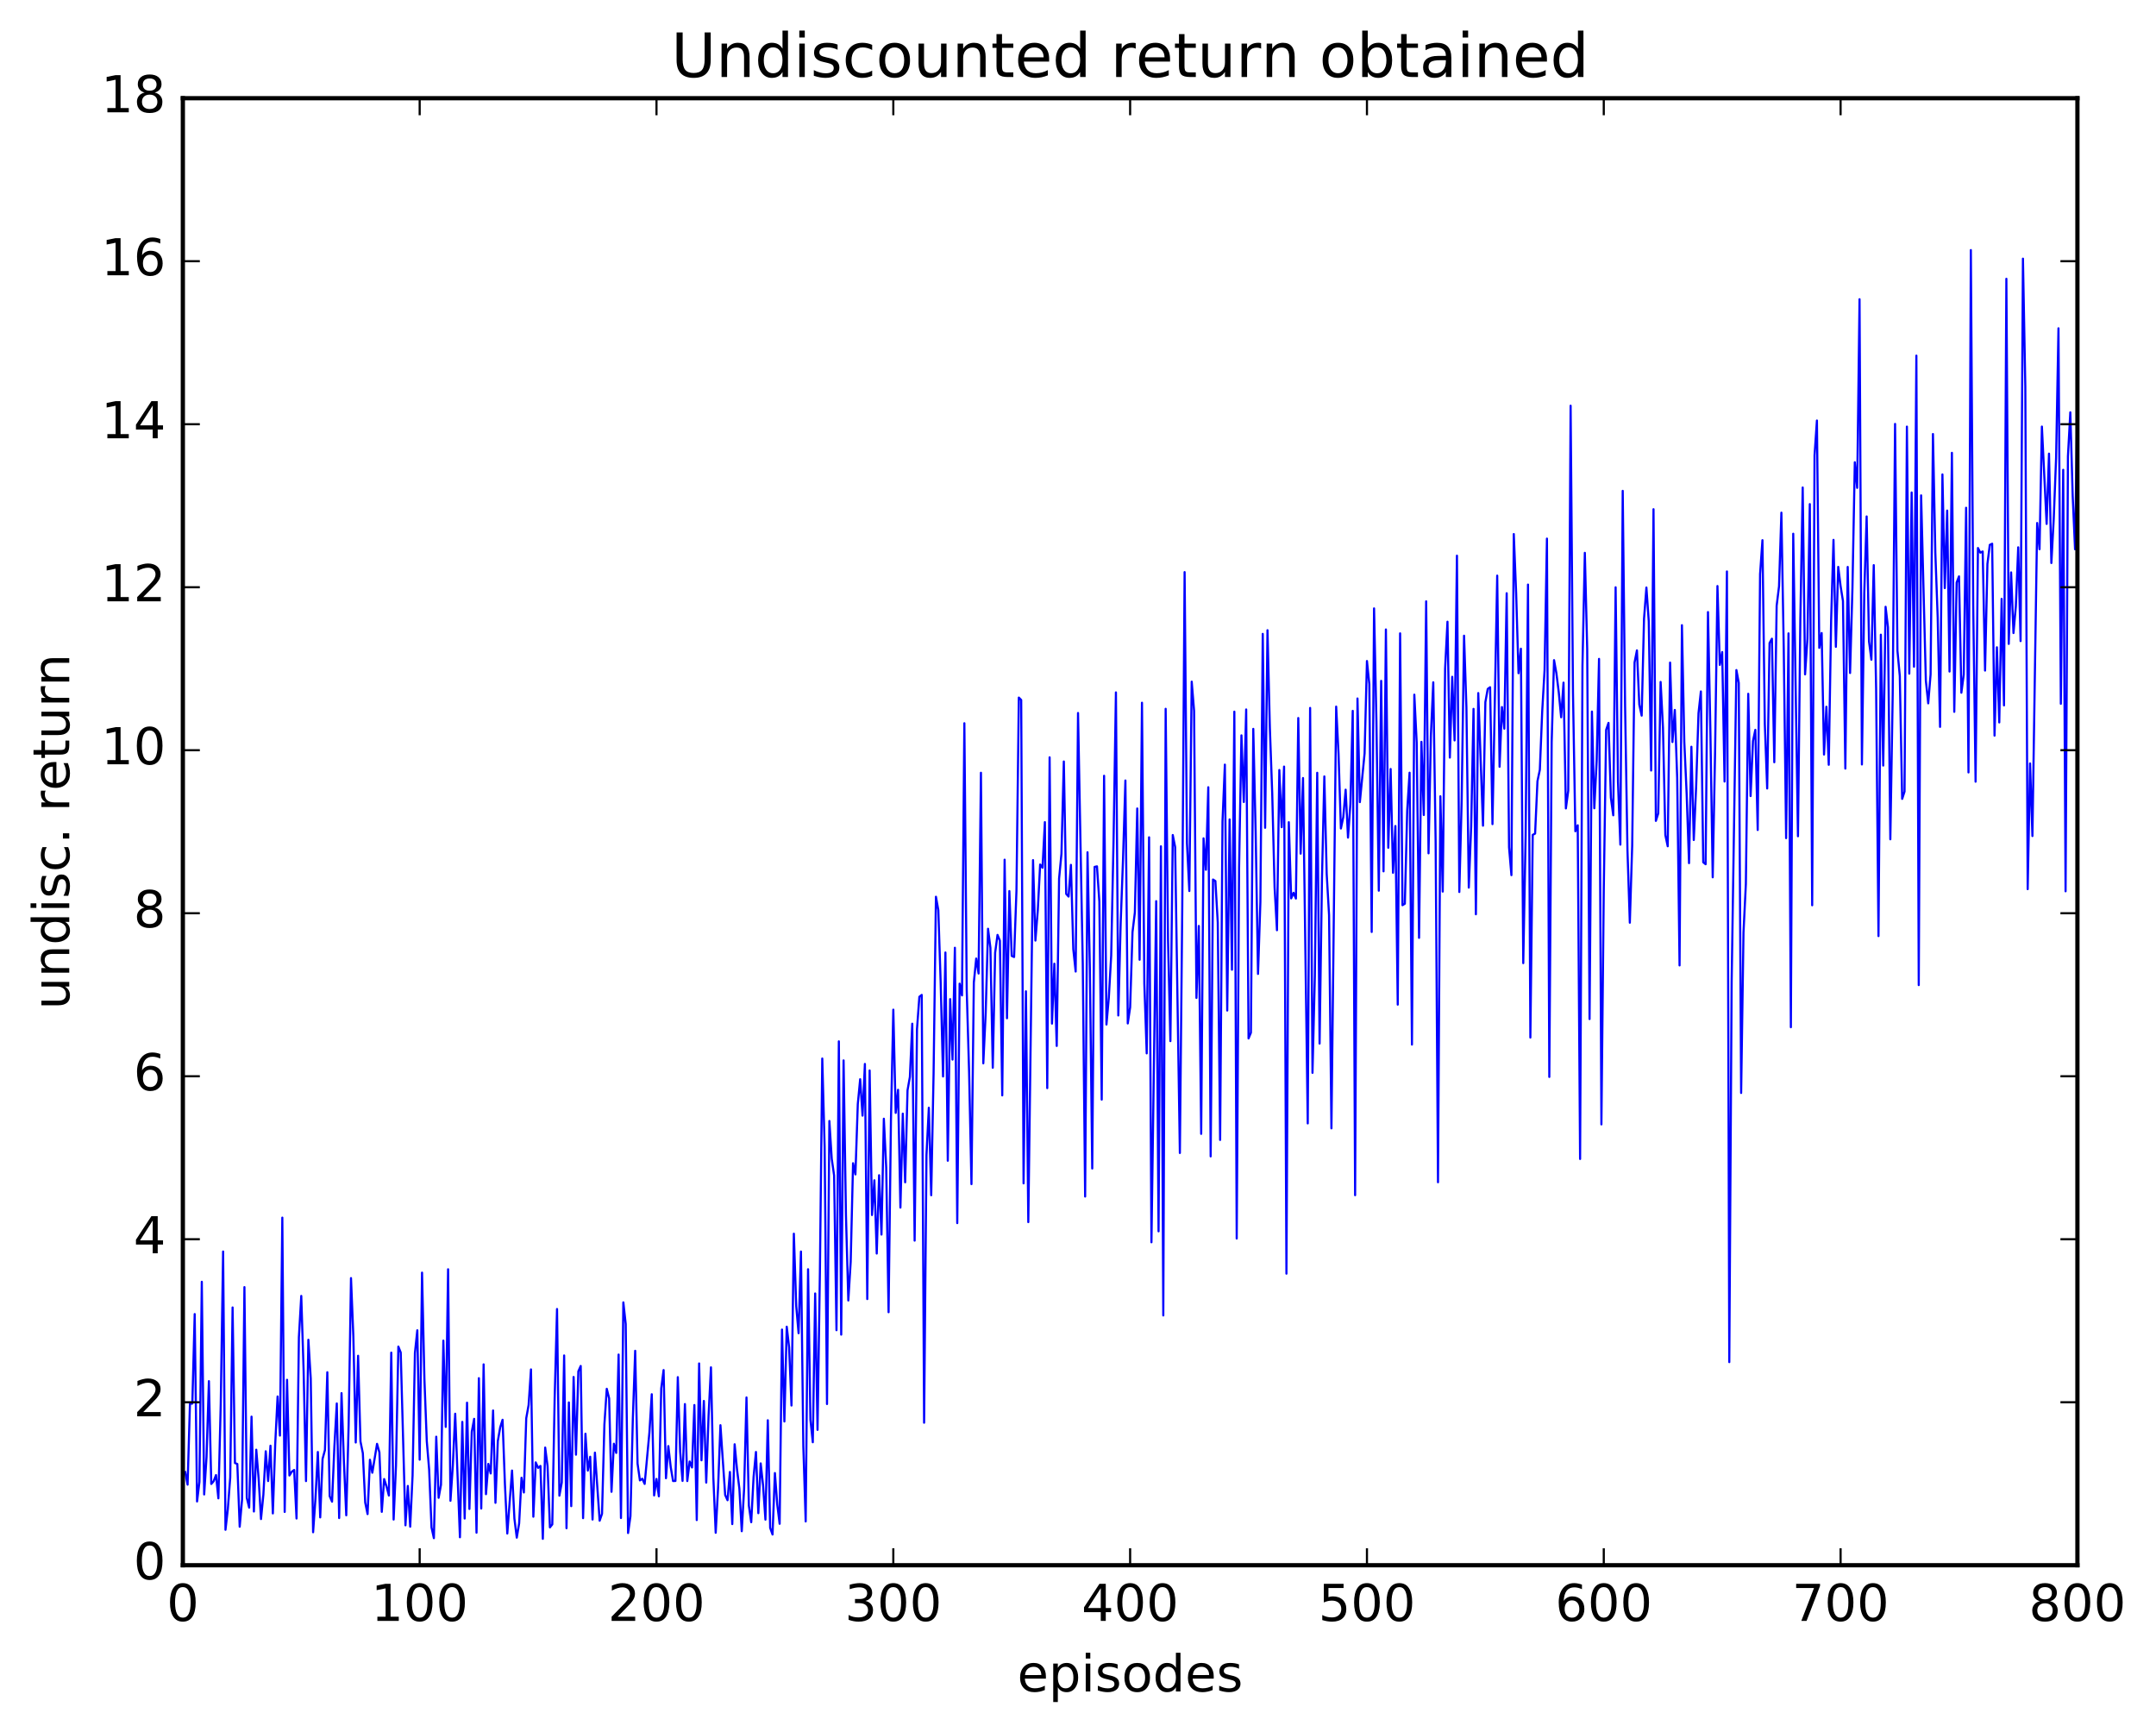 <?xml version="1.0" encoding="utf-8" standalone="no"?>
<!DOCTYPE svg PUBLIC "-//W3C//DTD SVG 1.1//EN"
  "http://www.w3.org/Graphics/SVG/1.1/DTD/svg11.dtd">
<!-- Created with matplotlib (http://matplotlib.org/) -->
<svg height="408pt" version="1.1" viewBox="0 0 508 408" width="508pt" xmlns="http://www.w3.org/2000/svg" xmlns:xlink="http://www.w3.org/1999/xlink">
 <defs>
  <style type="text/css">
*{stroke-linecap:butt;stroke-linejoin:round;stroke-miterlimit:100000;}
  </style>
 </defs>
 <g id="figure_1">
  <g id="patch_1">
   <path d="M 0 408.169 
L 508.136 408.169 
L 508.136 0 
L 0 0 
z
" style="fill:#ffffff;"/>
  </g>
  <g id="axes_1">
   <g id="patch_2">
    <path d="M 43.084 368.742 
L 489.484 368.742 
L 489.484 23.142 
L 43.084 23.142 
z
" style="fill:#ffffff;"/>
   </g>
   <g id="line2d_1">
    <path clip-path="url(#pb7dba9cae9)" d="M 43.642 346.793 
L 44.2 349.756 
L 44.758 330.732 
L 45.316 330.655 
L 45.874 309.568 
L 46.432 353.713 
L 46.99 349.097 
L 47.548 301.966 
L 48.106 352.063 
L 48.664 343.253 
L 49.222 325.372 
L 49.78 349.591 
L 50.338 348.953 
L 50.896 347.498 
L 51.454 352.978 
L 52.012 330.785 
L 52.57 294.833 
L 53.128 360.387 
L 53.686 355.476 
L 54.244 348.07 
L 54.802 308.01 
L 55.36 344.662 
L 55.918 344.885 
L 56.476 359.664 
L 57.034 353.248 
L 57.592 303.218 
L 58.15 352.865 
L 58.708 355.164 
L 59.266 333.734 
L 59.824 356.08 
L 60.382 341.525 
L 60.94 348.316 
L 61.498 357.859 
L 62.056 352.121 
L 62.614 341.891 
L 63.172 348.904 
L 63.73 340.58 
L 64.288 356.53 
L 64.846 340.228 
L 65.404 328.984 
L 65.962 338.195 
L 66.52 286.852 
L 67.078 356.179 
L 67.636 325.054 
L 68.194 347.597 
L 68.752 346.71 
L 69.31 346.289 
L 69.868 357.729 
L 70.426 314.999 
L 70.984 305.294 
L 71.542 323.029 
L 72.1 348.916 
L 72.658 315.623 
L 73.216 324.713 
L 73.774 360.966 
L 74.332 353.025 
L 74.89 342.059 
L 75.448 357.469 
L 76.006 343.686 
L 76.564 341.604 
L 77.122 323.275 
L 77.68 352.464 
L 78.238 353.764 
L 78.796 340.642 
L 79.354 330.625 
L 79.912 357.624 
L 80.47 328.195 
L 81.028 344.253 
L 81.586 356.977 
L 82.144 335.77 
L 82.702 301.095 
L 83.26 314.858 
L 83.818 339.824 
L 84.376 319.392 
L 84.934 339.575 
L 85.492 342.334 
L 86.05 353.956 
L 86.608 356.691 
L 87.166 343.892 
L 87.724 346.943 
L 88.84 340.142 
L 89.398 342.156 
L 89.956 356.16 
L 90.514 348.435 
L 91.072 350.165 
L 91.63 352.316 
L 92.188 318.652 
L 92.746 357.975 
L 93.304 345.282 
L 93.862 317.232 
L 94.42 318.628 
L 95.536 359.332 
L 96.094 350.063 
L 96.652 359.655 
L 97.21 347.618 
L 97.768 318.715 
L 98.326 313.386 
L 98.884 343.871 
L 99.442 299.808 
L 100 324.891 
L 100.558 339.5 
L 101.116 346.222 
L 101.674 359.831 
L 102.232 362.36 
L 102.79 338.459 
L 103.348 352.856 
L 103.906 349.781 
L 104.464 315.824 
L 105.022 336.149 
L 105.58 299.014 
L 106.138 353.553 
L 106.696 345.263 
L 107.254 333.046 
L 108.37 362.147 
L 108.928 334.97 
L 109.486 357.735 
L 110.044 330.44 
L 110.602 355.48 
L 111.16 337.302 
L 111.718 334.253 
L 112.276 361.069 
L 112.834 324.671 
L 113.392 355.376 
L 113.95 321.418 
L 114.508 351.999 
L 115.066 344.866 
L 115.624 347.116 
L 116.182 332.283 
L 116.74 354.032 
L 117.298 339.489 
L 117.856 336.263 
L 118.414 334.471 
L 118.972 349.686 
L 119.53 361.268 
L 120.646 346.431 
L 121.204 357.746 
L 121.762 362.24 
L 122.32 358.872 
L 122.878 348.131 
L 123.436 351.598 
L 123.994 334.105 
L 124.552 330.997 
L 125.11 322.607 
L 125.668 357.308 
L 126.226 344.511 
L 126.784 345.8 
L 127.342 345.348 
L 127.9 362.514 
L 128.458 341.019 
L 129.016 345.383 
L 129.574 359.819 
L 130.132 359.119 
L 130.69 329.356 
L 131.248 308.377 
L 131.806 352.348 
L 132.364 349.256 
L 132.922 319.319 
L 133.48 360.019 
L 134.038 330.383 
L 134.596 354.819 
L 135.154 324.385 
L 135.712 342.697 
L 136.27 323.058 
L 136.828 321.795 
L 137.386 357.646 
L 137.944 337.758 
L 138.502 346.444 
L 139.06 343.185 
L 139.618 357.971 
L 140.176 342.212 
L 141.292 358.249 
L 141.85 356.611 
L 142.408 335.592 
L 142.966 327.172 
L 143.524 329.429 
L 144.082 351.439 
L 144.64 340.116 
L 145.198 342.277 
L 145.756 319.107 
L 146.314 357.613 
L 146.872 306.816 
L 147.43 311.911 
L 147.988 361.148 
L 148.546 357.201 
L 149.104 334.394 
L 149.662 318.225 
L 150.22 344.782 
L 150.778 348.756 
L 151.336 348.36 
L 151.894 349.583 
L 153.01 337.503 
L 153.568 328.457 
L 154.126 352.29 
L 154.684 348.41 
L 155.242 352.499 
L 155.8 327.084 
L 156.358 322.756 
L 156.916 348.235 
L 157.474 340.667 
L 158.032 345.595 
L 158.59 348.901 
L 159.148 348.881 
L 159.706 324.429 
L 160.264 341.978 
L 160.822 348.873 
L 161.38 330.77 
L 161.938 348.908 
L 162.496 344.302 
L 163.054 345.707 
L 163.612 330.997 
L 164.17 358.097 
L 164.728 321.201 
L 165.286 344.019 
L 165.844 330.039 
L 166.402 349.271 
L 166.96 333.415 
L 167.518 322.12 
L 168.076 348.034 
L 168.634 361.089 
L 169.192 350.551 
L 169.75 335.746 
L 170.866 352.192 
L 171.424 353.424 
L 171.982 346.765 
L 172.54 359.047 
L 173.098 340.243 
L 173.656 346.145 
L 174.214 350.707 
L 174.772 360.722 
L 175.33 350.73 
L 175.888 329.214 
L 176.446 354.679 
L 177.004 358.601 
L 177.562 347.913 
L 178.12 342.055 
L 178.678 356.473 
L 179.236 344.749 
L 179.794 349.932 
L 180.352 357.994 
L 180.91 334.583 
L 181.468 359.934 
L 182.026 361.5 
L 182.584 347.02 
L 183.142 354.448 
L 183.7 358.976 
L 184.258 313.219 
L 184.816 334.876 
L 185.374 312.548 
L 185.932 317.423 
L 186.49 331.113 
L 187.048 290.636 
L 187.606 307.705 
L 188.164 314.077 
L 188.722 294.838 
L 189.28 340.719 
L 189.838 358.422 
L 190.396 299.01 
L 190.954 334.464 
L 191.512 339.765 
L 192.07 304.715 
L 192.628 336.848 
L 193.186 299.721 
L 193.744 249.368 
L 194.302 270.174 
L 194.86 330.762 
L 195.418 264.086 
L 195.976 273.006 
L 196.534 276.915 
L 197.092 313.368 
L 197.65 245.324 
L 198.208 314.412 
L 198.766 249.814 
L 199.324 286.301 
L 199.882 306.367 
L 200.44 297.286 
L 200.998 274.031 
L 201.556 276.667 
L 202.114 260.111 
L 202.672 254.244 
L 203.23 262.822 
L 203.788 250.645 
L 204.346 306.031 
L 204.904 252.178 
L 205.462 286.236 
L 206.02 278.052 
L 206.578 295.309 
L 207.136 276.86 
L 207.694 290.838 
L 208.252 263.549 
L 208.81 275.069 
L 209.368 309.131 
L 209.926 263.858 
L 210.484 237.859 
L 211.042 262.168 
L 211.6 256.735 
L 212.158 284.482 
L 212.716 262.352 
L 213.274 278.529 
L 213.832 256.847 
L 214.39 253.694 
L 214.948 241.165 
L 215.506 292.268 
L 216.064 242.423 
L 216.622 234.823 
L 217.18 234.381 
L 217.738 335.164 
L 218.296 272.143 
L 218.854 260.967 
L 219.412 281.571 
L 219.97 253.001 
L 220.528 211.256 
L 221.086 214.392 
L 221.644 231.537 
L 222.202 253.595 
L 222.76 224.39 
L 223.318 273.444 
L 223.876 235.373 
L 224.434 249.622 
L 224.992 223.275 
L 225.55 288.141 
L 226.108 231.728 
L 226.666 234.498 
L 227.224 170.382 
L 227.782 233.278 
L 228.34 252.497 
L 228.898 278.959 
L 229.456 231.469 
L 230.014 225.815 
L 230.572 229.339 
L 231.13 182.048 
L 231.688 250.496 
L 232.246 238.767 
L 232.804 218.799 
L 233.362 223.294 
L 233.92 251.533 
L 234.478 224.432 
L 235.036 220.246 
L 235.594 221.596 
L 236.152 258.053 
L 236.71 202.525 
L 237.268 239.88 
L 237.826 209.919 
L 238.384 225.196 
L 238.942 225.452 
L 239.5 209.837 
L 240.058 164.337 
L 240.616 164.899 
L 241.174 278.775 
L 241.732 233.531 
L 242.29 287.905 
L 243.406 202.627 
L 243.964 221.581 
L 244.522 214.513 
L 245.08 203.664 
L 245.638 204.415 
L 246.196 193.677 
L 246.754 256.337 
L 247.312 178.415 
L 247.87 241.141 
L 248.428 227.033 
L 248.986 246.403 
L 249.544 206.969 
L 250.102 201.12 
L 250.66 179.394 
L 251.218 210.587 
L 251.776 211.212 
L 252.334 203.746 
L 252.892 223.629 
L 253.45 228.877 
L 254.008 167.969 
L 255.124 227.102 
L 255.682 281.881 
L 256.24 200.777 
L 256.798 228.32 
L 257.356 275.273 
L 257.914 204.224 
L 258.472 204.095 
L 259.03 212.412 
L 259.588 259.044 
L 260.146 182.756 
L 260.704 241.356 
L 261.262 235 
L 261.82 225.123 
L 262.378 197.822 
L 262.936 163.115 
L 263.494 239.223 
L 264.052 217.562 
L 264.61 202.367 
L 265.168 183.869 
L 265.726 241.1 
L 266.284 237.316 
L 266.842 219.596 
L 267.4 214.938 
L 267.958 190.463 
L 268.516 226.096 
L 269.074 165.55 
L 269.632 231.742 
L 270.19 248.156 
L 270.748 197.253 
L 271.306 292.657 
L 272.422 212.294 
L 272.98 290.076 
L 273.538 199.377 
L 274.096 309.895 
L 274.654 166.983 
L 275.212 221.483 
L 275.77 245.268 
L 276.328 196.713 
L 276.886 199.543 
L 278.002 271.618 
L 278.56 214.336 
L 279.118 134.777 
L 279.676 198.666 
L 280.234 209.906 
L 280.792 160.585 
L 281.35 167.457 
L 281.908 235.089 
L 282.466 218.141 
L 283.024 267.114 
L 283.582 197.497 
L 284.14 204.906 
L 284.698 185.46 
L 285.256 272.419 
L 285.814 207.199 
L 286.372 207.557 
L 286.93 217.335 
L 287.488 268.543 
L 288.046 193.508 
L 288.604 180.13 
L 289.162 238.061 
L 289.72 193.036 
L 290.278 228.446 
L 290.836 167.652 
L 291.394 291.769 
L 291.952 204.405 
L 292.51 173.238 
L 293.068 188.932 
L 293.626 167.137 
L 294.184 244.634 
L 294.742 243.274 
L 295.3 171.708 
L 295.858 195.964 
L 296.416 229.434 
L 296.974 212.48 
L 297.532 149.332 
L 298.09 195.009 
L 298.648 148.465 
L 299.206 171.478 
L 299.764 186.955 
L 300.322 209.023 
L 300.88 219.141 
L 301.438 181.396 
L 301.996 194.869 
L 302.554 180.591 
L 303.112 300.049 
L 303.67 193.695 
L 304.228 211.639 
L 304.786 210.322 
L 305.344 211.679 
L 305.902 169.152 
L 306.46 201.101 
L 307.018 183.29 
L 308.134 264.652 
L 308.692 166.778 
L 309.25 252.738 
L 309.808 229.924 
L 310.366 182.057 
L 310.924 245.845 
L 311.482 207.093 
L 312.04 182.912 
L 312.598 205.89 
L 313.156 215.575 
L 313.714 265.817 
L 314.83 166.462 
L 315.388 177.614 
L 315.946 195.177 
L 316.504 192.527 
L 317.062 186.035 
L 317.62 197.323 
L 318.178 189.455 
L 318.736 167.464 
L 319.294 281.565 
L 319.852 164.548 
L 320.41 188.965 
L 321.526 177.481 
L 322.084 155.724 
L 322.642 161.168 
L 323.2 219.551 
L 323.758 143.326 
L 324.316 169.932 
L 324.874 209.827 
L 325.432 160.401 
L 325.99 205.272 
L 326.548 148.29 
L 327.106 199.71 
L 327.664 181.159 
L 328.222 205.606 
L 328.78 194.596 
L 329.338 236.669 
L 329.896 149.206 
L 330.454 213.249 
L 331.012 212.895 
L 331.57 190.894 
L 332.128 182.033 
L 332.686 246.08 
L 333.244 163.651 
L 333.802 174.913 
L 334.36 220.938 
L 334.918 174.767 
L 335.476 191.999 
L 336.034 141.665 
L 336.592 201.026 
L 337.15 173.203 
L 337.708 160.739 
L 338.266 198.303 
L 338.824 278.513 
L 339.382 187.59 
L 339.94 210.04 
L 340.498 157.504 
L 341.056 146.467 
L 341.614 178.472 
L 342.172 159.443 
L 342.73 174.43 
L 343.288 130.902 
L 343.846 210.134 
L 344.404 188.496 
L 344.962 149.76 
L 345.52 166.686 
L 346.078 209.103 
L 346.636 194.808 
L 347.194 166.998 
L 347.752 215.384 
L 348.31 163.274 
L 349.426 194.516 
L 349.984 165.406 
L 350.542 162.299 
L 351.1 161.899 
L 351.658 194.146 
L 352.774 135.607 
L 353.332 180.631 
L 353.89 166.567 
L 354.448 171.664 
L 355.006 139.754 
L 355.564 199.593 
L 356.122 206.169 
L 356.68 125.816 
L 357.238 139.814 
L 357.796 158.599 
L 358.354 152.822 
L 358.912 226.896 
L 359.47 196.881 
L 360.028 137.716 
L 360.586 244.425 
L 361.144 196.678 
L 361.702 196.378 
L 362.26 184.022 
L 362.818 181.354 
L 363.376 167.596 
L 363.934 157.85 
L 364.492 126.884 
L 365.05 253.704 
L 365.608 174.781 
L 366.166 155.516 
L 366.724 158.619 
L 367.282 163.127 
L 367.84 168.978 
L 368.398 160.814 
L 368.956 190.447 
L 369.514 186.27 
L 370.072 95.576 
L 370.63 163.151 
L 371.188 195.829 
L 371.746 194.418 
L 372.304 273.031 
L 372.862 156.863 
L 373.42 130.24 
L 373.978 152.867 
L 374.536 240.066 
L 375.094 167.63 
L 375.652 190.41 
L 376.21 179.202 
L 376.768 155.222 
L 377.326 264.883 
L 377.884 209.527 
L 378.442 171.95 
L 379 170.295 
L 379.558 187.912 
L 380.116 192.067 
L 380.674 138.357 
L 381.232 184.154 
L 381.79 198.979 
L 382.348 115.638 
L 382.906 166.282 
L 383.464 200.274 
L 384.022 217.371 
L 384.58 199.189 
L 385.138 156.06 
L 385.696 153.214 
L 386.254 165.989 
L 386.812 168.588 
L 387.37 145.752 
L 387.928 138.41 
L 388.486 146.395 
L 389.044 181.519 
L 389.602 119.96 
L 390.16 193.382 
L 390.718 191.623 
L 391.276 160.651 
L 391.834 171.44 
L 392.392 196.724 
L 392.95 199.362 
L 393.508 156.09 
L 394.066 174.806 
L 394.624 167.253 
L 395.182 183.269 
L 395.74 227.432 
L 396.298 147.281 
L 396.856 174.731 
L 397.414 187.051 
L 397.972 203.339 
L 398.53 175.923 
L 399.088 197.886 
L 399.646 185.345 
L 400.204 168.022 
L 400.762 162.89 
L 401.32 203.128 
L 401.878 203.596 
L 402.436 144.191 
L 402.994 171.737 
L 403.552 206.676 
L 404.11 177.154 
L 404.668 138.059 
L 405.226 156.638 
L 405.784 153.609 
L 406.342 184.116 
L 406.9 134.622 
L 407.458 320.885 
L 408.016 231.169 
L 409.132 157.853 
L 409.69 160.874 
L 410.248 257.48 
L 410.806 219.663 
L 411.364 208.234 
L 411.922 163.445 
L 412.48 187.535 
L 413.038 174.577 
L 413.596 171.934 
L 414.154 195.529 
L 414.712 135.235 
L 415.27 127.256 
L 415.828 170.547 
L 416.386 185.75 
L 416.944 151.481 
L 417.502 150.465 
L 418.06 179.571 
L 418.618 142.693 
L 419.176 138.136 
L 419.734 120.773 
L 420.292 152.912 
L 420.85 197.448 
L 421.408 149.213 
L 421.966 241.99 
L 422.524 125.739 
L 423.64 197.003 
L 424.198 145.962 
L 424.756 114.845 
L 425.314 158.865 
L 425.872 150.48 
L 426.43 118.76 
L 426.988 213.265 
L 427.546 107.276 
L 428.104 99.068 
L 428.662 152.622 
L 429.22 149.127 
L 429.778 177.755 
L 430.336 166.499 
L 430.894 180.17 
L 431.452 146.215 
L 432.01 127.183 
L 432.568 152.38 
L 433.126 133.544 
L 433.684 138.084 
L 434.242 141.596 
L 434.8 181.061 
L 435.358 133.557 
L 435.916 158.544 
L 436.474 138.601 
L 437.032 108.902 
L 437.59 114.932 
L 438.148 70.494 
L 438.706 180.091 
L 439.264 139.662 
L 439.822 121.664 
L 440.38 151.105 
L 440.938 155.41 
L 441.496 133.134 
L 442.054 162.187 
L 442.612 220.522 
L 443.17 149.519 
L 443.728 180.35 
L 444.286 142.948 
L 444.844 147.785 
L 445.402 197.719 
L 445.96 163.646 
L 446.518 99.866 
L 447.076 153.268 
L 447.634 159.259 
L 448.192 188.198 
L 448.75 186.467 
L 449.308 100.503 
L 449.866 158.691 
L 450.424 116.018 
L 450.982 157.066 
L 451.54 83.781 
L 452.098 232.068 
L 452.656 116.701 
L 453.772 160.342 
L 454.33 165.692 
L 454.888 158.861 
L 455.446 102.249 
L 456.004 130.181 
L 456.562 145.437 
L 457.12 171.234 
L 457.678 111.765 
L 458.236 138.542 
L 458.794 120.282 
L 459.352 158.202 
L 459.91 106.678 
L 460.468 167.692 
L 461.026 137.235 
L 461.584 135.784 
L 462.142 163.19 
L 462.7 158.932 
L 463.258 119.618 
L 463.816 181.966 
L 464.374 58.913 
L 464.932 142.562 
L 465.49 184.151 
L 466.048 129.099 
L 466.606 130.194 
L 467.164 129.917 
L 467.722 157.972 
L 468.28 132.85 
L 468.838 128.361 
L 469.396 128.091 
L 469.954 173.292 
L 470.512 152.489 
L 471.07 170.19 
L 471.628 141.079 
L 472.186 166.174 
L 472.744 65.672 
L 473.302 151.69 
L 473.86 134.845 
L 474.418 149.131 
L 474.976 142.861 
L 475.534 128.935 
L 476.092 151.027 
L 476.65 60.934 
L 477.208 91.114 
L 477.766 209.463 
L 478.324 179.855 
L 478.882 196.952 
L 479.998 123.208 
L 480.556 129.387 
L 481.114 100.492 
L 482.23 123.426 
L 482.788 106.867 
L 483.346 132.636 
L 483.904 122.223 
L 484.462 107.861 
L 485.02 77.339 
L 485.578 165.799 
L 486.136 110.683 
L 486.694 209.971 
L 487.252 107.491 
L 487.81 97.137 
L 488.368 116.763 
L 488.926 129.398 
L 489.484 94.162 
L 489.484 94.162 
" style="fill:none;stroke:#0000ff;stroke-linecap:square;stroke-width:0.5;"/>
   </g>
   <g id="patch_3">
    <path d="M 43.084 23.142 
L 489.484 23.142 
" style="fill:none;stroke:#000000;stroke-linecap:square;stroke-linejoin:miter;"/>
   </g>
   <g id="patch_4">
    <path d="M 43.084 368.742 
L 489.484 368.742 
" style="fill:none;stroke:#000000;stroke-linecap:square;stroke-linejoin:miter;"/>
   </g>
   <g id="patch_5">
    <path d="M 43.084 368.742 
L 43.084 23.142 
" style="fill:none;stroke:#000000;stroke-linecap:square;stroke-linejoin:miter;"/>
   </g>
   <g id="patch_6">
    <path d="M 489.484 368.742 
L 489.484 23.142 
" style="fill:none;stroke:#000000;stroke-linecap:square;stroke-linejoin:miter;"/>
   </g>
   <g id="matplotlib.axis_1">
    <g id="xtick_1">
     <g id="line2d_2">
      <defs>
       <path d="M 0 0 
L 0 -4 
" id="m545e000586" style="stroke:#000000;stroke-width:0.5;"/>
      </defs>
      <g>
       <use style="stroke:#000000;stroke-width:0.5;" x="43.084" xlink:href="#m545e000586" y="368.742"/>
      </g>
     </g>
     <g id="line2d_3">
      <defs>
       <path d="M 0 0 
L 0 4 
" id="m740143a105" style="stroke:#000000;stroke-width:0.5;"/>
      </defs>
      <g>
       <use style="stroke:#000000;stroke-width:0.5;" x="43.084" xlink:href="#m740143a105" y="23.142"/>
      </g>
     </g>
     <g id="text_1">
      <!-- 0 -->
      <defs>
       <path d="M 31.781 66.406 
Q 24.172 66.406 20.328 58.906 
Q 16.5 51.422 16.5 36.375 
Q 16.5 21.391 20.328 13.891 
Q 24.172 6.391 31.781 6.391 
Q 39.453 6.391 43.281 13.891 
Q 47.125 21.391 47.125 36.375 
Q 47.125 51.422 43.281 58.906 
Q 39.453 66.406 31.781 66.406 
M 31.781 74.219 
Q 44.047 74.219 50.516 64.516 
Q 56.984 54.828 56.984 36.375 
Q 56.984 17.969 50.516 8.266 
Q 44.047 -1.422 31.781 -1.422 
Q 19.531 -1.422 13.062 8.266 
Q 6.594 17.969 6.594 36.375 
Q 6.594 54.828 13.062 64.516 
Q 19.531 74.219 31.781 74.219 
" id="BitstreamVeraSans-Roman-30"/>
      </defs>
      <g transform="translate(39.266 381.86)scale(0.12 -0.12)">
       <use xlink:href="#BitstreamVeraSans-Roman-30"/>
      </g>
     </g>
    </g>
    <g id="xtick_2">
     <g id="line2d_4">
      <g>
       <use style="stroke:#000000;stroke-width:0.5;" x="98.884" xlink:href="#m545e000586" y="368.742"/>
      </g>
     </g>
     <g id="line2d_5">
      <g>
       <use style="stroke:#000000;stroke-width:0.5;" x="98.884" xlink:href="#m740143a105" y="23.142"/>
      </g>
     </g>
     <g id="text_2">
      <!-- 100 -->
      <defs>
       <path d="M 12.406 8.297 
L 28.516 8.297 
L 28.516 63.922 
L 10.984 60.406 
L 10.984 69.391 
L 28.422 72.906 
L 38.281 72.906 
L 38.281 8.297 
L 54.391 8.297 
L 54.391 0 
L 12.406 0 
z
" id="BitstreamVeraSans-Roman-31"/>
      </defs>
      <g transform="translate(87.431 381.86)scale(0.12 -0.12)">
       <use xlink:href="#BitstreamVeraSans-Roman-31"/>
       <use x="63.623" xlink:href="#BitstreamVeraSans-Roman-30"/>
       <use x="127.246" xlink:href="#BitstreamVeraSans-Roman-30"/>
      </g>
     </g>
    </g>
    <g id="xtick_3">
     <g id="line2d_6">
      <g>
       <use style="stroke:#000000;stroke-width:0.5;" x="154.684" xlink:href="#m545e000586" y="368.742"/>
      </g>
     </g>
     <g id="line2d_7">
      <g>
       <use style="stroke:#000000;stroke-width:0.5;" x="154.684" xlink:href="#m740143a105" y="23.142"/>
      </g>
     </g>
     <g id="text_3">
      <!-- 200 -->
      <defs>
       <path d="M 19.188 8.297 
L 53.609 8.297 
L 53.609 0 
L 7.328 0 
L 7.328 8.297 
Q 12.938 14.109 22.625 23.891 
Q 32.328 33.688 34.812 36.531 
Q 39.547 41.844 41.422 45.531 
Q 43.312 49.219 43.312 52.781 
Q 43.312 58.594 39.234 62.25 
Q 35.156 65.922 28.609 65.922 
Q 23.969 65.922 18.812 64.312 
Q 13.672 62.703 7.812 59.422 
L 7.812 69.391 
Q 13.766 71.781 18.938 73 
Q 24.125 74.219 28.422 74.219 
Q 39.75 74.219 46.484 68.547 
Q 53.219 62.891 53.219 53.422 
Q 53.219 48.922 51.531 44.891 
Q 49.859 40.875 45.406 35.406 
Q 44.188 33.984 37.641 27.219 
Q 31.109 20.453 19.188 8.297 
" id="BitstreamVeraSans-Roman-32"/>
      </defs>
      <g transform="translate(143.231 381.86)scale(0.12 -0.12)">
       <use xlink:href="#BitstreamVeraSans-Roman-32"/>
       <use x="63.623" xlink:href="#BitstreamVeraSans-Roman-30"/>
       <use x="127.246" xlink:href="#BitstreamVeraSans-Roman-30"/>
      </g>
     </g>
    </g>
    <g id="xtick_4">
     <g id="line2d_8">
      <g>
       <use style="stroke:#000000;stroke-width:0.5;" x="210.484" xlink:href="#m545e000586" y="368.742"/>
      </g>
     </g>
     <g id="line2d_9">
      <g>
       <use style="stroke:#000000;stroke-width:0.5;" x="210.484" xlink:href="#m740143a105" y="23.142"/>
      </g>
     </g>
     <g id="text_4">
      <!-- 300 -->
      <defs>
       <path d="M 40.578 39.312 
Q 47.656 37.797 51.625 33 
Q 55.609 28.219 55.609 21.188 
Q 55.609 10.406 48.188 4.484 
Q 40.766 -1.422 27.094 -1.422 
Q 22.516 -1.422 17.656 -0.516 
Q 12.797 0.391 7.625 2.203 
L 7.625 11.719 
Q 11.719 9.328 16.594 8.109 
Q 21.484 6.891 26.812 6.891 
Q 36.078 6.891 40.938 10.547 
Q 45.797 14.203 45.797 21.188 
Q 45.797 27.641 41.281 31.266 
Q 36.766 34.906 28.719 34.906 
L 20.219 34.906 
L 20.219 43.016 
L 29.109 43.016 
Q 36.375 43.016 40.234 45.922 
Q 44.094 48.828 44.094 54.297 
Q 44.094 59.906 40.109 62.906 
Q 36.141 65.922 28.719 65.922 
Q 24.656 65.922 20.016 65.031 
Q 15.375 64.156 9.812 62.312 
L 9.812 71.094 
Q 15.438 72.656 20.344 73.438 
Q 25.25 74.219 29.594 74.219 
Q 40.828 74.219 47.359 69.109 
Q 53.906 64.016 53.906 55.328 
Q 53.906 49.266 50.438 45.094 
Q 46.969 40.922 40.578 39.312 
" id="BitstreamVeraSans-Roman-33"/>
      </defs>
      <g transform="translate(199.031 381.86)scale(0.12 -0.12)">
       <use xlink:href="#BitstreamVeraSans-Roman-33"/>
       <use x="63.623" xlink:href="#BitstreamVeraSans-Roman-30"/>
       <use x="127.246" xlink:href="#BitstreamVeraSans-Roman-30"/>
      </g>
     </g>
    </g>
    <g id="xtick_5">
     <g id="line2d_10">
      <g>
       <use style="stroke:#000000;stroke-width:0.5;" x="266.284" xlink:href="#m545e000586" y="368.742"/>
      </g>
     </g>
     <g id="line2d_11">
      <g>
       <use style="stroke:#000000;stroke-width:0.5;" x="266.284" xlink:href="#m740143a105" y="23.142"/>
      </g>
     </g>
     <g id="text_5">
      <!-- 400 -->
      <defs>
       <path d="M 37.797 64.312 
L 12.891 25.391 
L 37.797 25.391 
z
M 35.203 72.906 
L 47.609 72.906 
L 47.609 25.391 
L 58.016 25.391 
L 58.016 17.188 
L 47.609 17.188 
L 47.609 0 
L 37.797 0 
L 37.797 17.188 
L 4.891 17.188 
L 4.891 26.703 
z
" id="BitstreamVeraSans-Roman-34"/>
      </defs>
      <g transform="translate(254.831 381.86)scale(0.12 -0.12)">
       <use xlink:href="#BitstreamVeraSans-Roman-34"/>
       <use x="63.623" xlink:href="#BitstreamVeraSans-Roman-30"/>
       <use x="127.246" xlink:href="#BitstreamVeraSans-Roman-30"/>
      </g>
     </g>
    </g>
    <g id="xtick_6">
     <g id="line2d_12">
      <g>
       <use style="stroke:#000000;stroke-width:0.5;" x="322.084" xlink:href="#m545e000586" y="368.742"/>
      </g>
     </g>
     <g id="line2d_13">
      <g>
       <use style="stroke:#000000;stroke-width:0.5;" x="322.084" xlink:href="#m740143a105" y="23.142"/>
      </g>
     </g>
     <g id="text_6">
      <!-- 500 -->
      <defs>
       <path d="M 10.797 72.906 
L 49.516 72.906 
L 49.516 64.594 
L 19.828 64.594 
L 19.828 46.734 
Q 21.969 47.469 24.109 47.828 
Q 26.266 48.188 28.422 48.188 
Q 40.625 48.188 47.75 41.5 
Q 54.891 34.812 54.891 23.391 
Q 54.891 11.625 47.562 5.094 
Q 40.234 -1.422 26.906 -1.422 
Q 22.312 -1.422 17.547 -0.641 
Q 12.797 0.141 7.719 1.703 
L 7.719 11.625 
Q 12.109 9.234 16.797 8.062 
Q 21.484 6.891 26.703 6.891 
Q 35.156 6.891 40.078 11.328 
Q 45.016 15.766 45.016 23.391 
Q 45.016 31 40.078 35.438 
Q 35.156 39.891 26.703 39.891 
Q 22.75 39.891 18.812 39.016 
Q 14.891 38.141 10.797 36.281 
z
" id="BitstreamVeraSans-Roman-35"/>
      </defs>
      <g transform="translate(310.631 381.86)scale(0.12 -0.12)">
       <use xlink:href="#BitstreamVeraSans-Roman-35"/>
       <use x="63.623" xlink:href="#BitstreamVeraSans-Roman-30"/>
       <use x="127.246" xlink:href="#BitstreamVeraSans-Roman-30"/>
      </g>
     </g>
    </g>
    <g id="xtick_7">
     <g id="line2d_14">
      <g>
       <use style="stroke:#000000;stroke-width:0.5;" x="377.884" xlink:href="#m545e000586" y="368.742"/>
      </g>
     </g>
     <g id="line2d_15">
      <g>
       <use style="stroke:#000000;stroke-width:0.5;" x="377.884" xlink:href="#m740143a105" y="23.142"/>
      </g>
     </g>
     <g id="text_7">
      <!-- 600 -->
      <defs>
       <path d="M 33.016 40.375 
Q 26.375 40.375 22.484 35.828 
Q 18.609 31.297 18.609 23.391 
Q 18.609 15.531 22.484 10.953 
Q 26.375 6.391 33.016 6.391 
Q 39.656 6.391 43.531 10.953 
Q 47.406 15.531 47.406 23.391 
Q 47.406 31.297 43.531 35.828 
Q 39.656 40.375 33.016 40.375 
M 52.594 71.297 
L 52.594 62.312 
Q 48.875 64.062 45.094 64.984 
Q 41.312 65.922 37.594 65.922 
Q 27.828 65.922 22.672 59.328 
Q 17.531 52.734 16.797 39.406 
Q 19.672 43.656 24.016 45.922 
Q 28.375 48.188 33.594 48.188 
Q 44.578 48.188 50.953 41.516 
Q 57.328 34.859 57.328 23.391 
Q 57.328 12.156 50.688 5.359 
Q 44.047 -1.422 33.016 -1.422 
Q 20.359 -1.422 13.672 8.266 
Q 6.984 17.969 6.984 36.375 
Q 6.984 53.656 15.188 63.938 
Q 23.391 74.219 37.203 74.219 
Q 40.922 74.219 44.703 73.484 
Q 48.484 72.75 52.594 71.297 
" id="BitstreamVeraSans-Roman-36"/>
      </defs>
      <g transform="translate(366.431 381.86)scale(0.12 -0.12)">
       <use xlink:href="#BitstreamVeraSans-Roman-36"/>
       <use x="63.623" xlink:href="#BitstreamVeraSans-Roman-30"/>
       <use x="127.246" xlink:href="#BitstreamVeraSans-Roman-30"/>
      </g>
     </g>
    </g>
    <g id="xtick_8">
     <g id="line2d_16">
      <g>
       <use style="stroke:#000000;stroke-width:0.5;" x="433.684" xlink:href="#m545e000586" y="368.742"/>
      </g>
     </g>
     <g id="line2d_17">
      <g>
       <use style="stroke:#000000;stroke-width:0.5;" x="433.684" xlink:href="#m740143a105" y="23.142"/>
      </g>
     </g>
     <g id="text_8">
      <!-- 700 -->
      <defs>
       <path d="M 8.203 72.906 
L 55.078 72.906 
L 55.078 68.703 
L 28.609 0 
L 18.312 0 
L 43.219 64.594 
L 8.203 64.594 
z
" id="BitstreamVeraSans-Roman-37"/>
      </defs>
      <g transform="translate(422.231 381.86)scale(0.12 -0.12)">
       <use xlink:href="#BitstreamVeraSans-Roman-37"/>
       <use x="63.623" xlink:href="#BitstreamVeraSans-Roman-30"/>
       <use x="127.246" xlink:href="#BitstreamVeraSans-Roman-30"/>
      </g>
     </g>
    </g>
    <g id="xtick_9">
     <g id="line2d_18">
      <g>
       <use style="stroke:#000000;stroke-width:0.5;" x="489.484" xlink:href="#m545e000586" y="368.742"/>
      </g>
     </g>
     <g id="line2d_19">
      <g>
       <use style="stroke:#000000;stroke-width:0.5;" x="489.484" xlink:href="#m740143a105" y="23.142"/>
      </g>
     </g>
     <g id="text_9">
      <!-- 800 -->
      <defs>
       <path d="M 31.781 34.625 
Q 24.75 34.625 20.719 30.859 
Q 16.703 27.094 16.703 20.516 
Q 16.703 13.922 20.719 10.156 
Q 24.75 6.391 31.781 6.391 
Q 38.812 6.391 42.859 10.172 
Q 46.922 13.969 46.922 20.516 
Q 46.922 27.094 42.891 30.859 
Q 38.875 34.625 31.781 34.625 
M 21.922 38.812 
Q 15.578 40.375 12.031 44.719 
Q 8.5 49.078 8.5 55.328 
Q 8.5 64.062 14.719 69.141 
Q 20.953 74.219 31.781 74.219 
Q 42.672 74.219 48.875 69.141 
Q 55.078 64.062 55.078 55.328 
Q 55.078 49.078 51.531 44.719 
Q 48 40.375 41.703 38.812 
Q 48.828 37.156 52.797 32.312 
Q 56.781 27.484 56.781 20.516 
Q 56.781 9.906 50.312 4.234 
Q 43.844 -1.422 31.781 -1.422 
Q 19.734 -1.422 13.25 4.234 
Q 6.781 9.906 6.781 20.516 
Q 6.781 27.484 10.781 32.312 
Q 14.797 37.156 21.922 38.812 
M 18.312 54.391 
Q 18.312 48.734 21.844 45.562 
Q 25.391 42.391 31.781 42.391 
Q 38.141 42.391 41.719 45.562 
Q 45.312 48.734 45.312 54.391 
Q 45.312 60.062 41.719 63.234 
Q 38.141 66.406 31.781 66.406 
Q 25.391 66.406 21.844 63.234 
Q 18.312 60.062 18.312 54.391 
" id="BitstreamVeraSans-Roman-38"/>
      </defs>
      <g transform="translate(478.031 381.86)scale(0.12 -0.12)">
       <use xlink:href="#BitstreamVeraSans-Roman-38"/>
       <use x="63.623" xlink:href="#BitstreamVeraSans-Roman-30"/>
       <use x="127.246" xlink:href="#BitstreamVeraSans-Roman-30"/>
      </g>
     </g>
    </g>
    <g id="text_10">
     <!-- episodes -->
     <defs>
      <path d="M 18.109 8.203 
L 18.109 -20.797 
L 9.078 -20.797 
L 9.078 54.688 
L 18.109 54.688 
L 18.109 46.391 
Q 20.953 51.266 25.266 53.625 
Q 29.594 56 35.594 56 
Q 45.562 56 51.781 48.094 
Q 58.016 40.188 58.016 27.297 
Q 58.016 14.406 51.781 6.484 
Q 45.562 -1.422 35.594 -1.422 
Q 29.594 -1.422 25.266 0.953 
Q 20.953 3.328 18.109 8.203 
M 48.688 27.297 
Q 48.688 37.203 44.609 42.844 
Q 40.531 48.484 33.406 48.484 
Q 26.266 48.484 22.188 42.844 
Q 18.109 37.203 18.109 27.297 
Q 18.109 17.391 22.188 11.75 
Q 26.266 6.109 33.406 6.109 
Q 40.531 6.109 44.609 11.75 
Q 48.688 17.391 48.688 27.297 
" id="BitstreamVeraSans-Roman-70"/>
      <path d="M 56.203 29.594 
L 56.203 25.203 
L 14.891 25.203 
Q 15.484 15.922 20.484 11.062 
Q 25.484 6.203 34.422 6.203 
Q 39.594 6.203 44.453 7.469 
Q 49.312 8.734 54.109 11.281 
L 54.109 2.781 
Q 49.266 0.734 44.188 -0.344 
Q 39.109 -1.422 33.891 -1.422 
Q 20.797 -1.422 13.156 6.188 
Q 5.516 13.812 5.516 26.812 
Q 5.516 40.234 12.766 48.109 
Q 20.016 56 32.328 56 
Q 43.359 56 49.781 48.891 
Q 56.203 41.797 56.203 29.594 
M 47.219 32.234 
Q 47.125 39.594 43.094 43.984 
Q 39.062 48.391 32.422 48.391 
Q 24.906 48.391 20.391 44.141 
Q 15.875 39.891 15.188 32.172 
z
" id="BitstreamVeraSans-Roman-65"/>
      <path d="M 44.281 53.078 
L 44.281 44.578 
Q 40.484 46.531 36.375 47.5 
Q 32.281 48.484 27.875 48.484 
Q 21.188 48.484 17.844 46.438 
Q 14.5 44.391 14.5 40.281 
Q 14.5 37.156 16.891 35.375 
Q 19.281 33.594 26.516 31.984 
L 29.594 31.297 
Q 39.156 29.25 43.188 25.516 
Q 47.219 21.781 47.219 15.094 
Q 47.219 7.469 41.188 3.016 
Q 35.156 -1.422 24.609 -1.422 
Q 20.219 -1.422 15.453 -0.562 
Q 10.688 0.297 5.422 2 
L 5.422 11.281 
Q 10.406 8.688 15.234 7.391 
Q 20.062 6.109 24.812 6.109 
Q 31.156 6.109 34.562 8.281 
Q 37.984 10.453 37.984 14.406 
Q 37.984 18.062 35.516 20.016 
Q 33.062 21.969 24.703 23.781 
L 21.578 24.516 
Q 13.234 26.266 9.516 29.906 
Q 5.812 33.547 5.812 39.891 
Q 5.812 47.609 11.281 51.797 
Q 16.75 56 26.812 56 
Q 31.781 56 36.172 55.266 
Q 40.578 54.547 44.281 53.078 
" id="BitstreamVeraSans-Roman-73"/>
      <path d="M 9.422 54.688 
L 18.406 54.688 
L 18.406 0 
L 9.422 0 
z
M 9.422 75.984 
L 18.406 75.984 
L 18.406 64.594 
L 9.422 64.594 
z
" id="BitstreamVeraSans-Roman-69"/>
      <path d="M 30.609 48.391 
Q 23.391 48.391 19.188 42.75 
Q 14.984 37.109 14.984 27.297 
Q 14.984 17.484 19.156 11.844 
Q 23.344 6.203 30.609 6.203 
Q 37.797 6.203 41.984 11.859 
Q 46.188 17.531 46.188 27.297 
Q 46.188 37.016 41.984 42.703 
Q 37.797 48.391 30.609 48.391 
M 30.609 56 
Q 42.328 56 49.016 48.375 
Q 55.719 40.766 55.719 27.297 
Q 55.719 13.875 49.016 6.219 
Q 42.328 -1.422 30.609 -1.422 
Q 18.844 -1.422 12.172 6.219 
Q 5.516 13.875 5.516 27.297 
Q 5.516 40.766 12.172 48.375 
Q 18.844 56 30.609 56 
" id="BitstreamVeraSans-Roman-6f"/>
      <path d="M 45.406 46.391 
L 45.406 75.984 
L 54.391 75.984 
L 54.391 0 
L 45.406 0 
L 45.406 8.203 
Q 42.578 3.328 38.25 0.953 
Q 33.938 -1.422 27.875 -1.422 
Q 17.969 -1.422 11.734 6.484 
Q 5.516 14.406 5.516 27.297 
Q 5.516 40.188 11.734 48.094 
Q 17.969 56 27.875 56 
Q 33.938 56 38.25 53.625 
Q 42.578 51.266 45.406 46.391 
M 14.797 27.297 
Q 14.797 17.391 18.875 11.75 
Q 22.953 6.109 30.078 6.109 
Q 37.203 6.109 41.297 11.75 
Q 45.406 17.391 45.406 27.297 
Q 45.406 37.203 41.297 42.844 
Q 37.203 48.484 30.078 48.484 
Q 22.953 48.484 18.875 42.844 
Q 14.797 37.203 14.797 27.297 
" id="BitstreamVeraSans-Roman-64"/>
     </defs>
     <g transform="translate(239.692 398.474)scale(0.12 -0.12)">
      <use xlink:href="#BitstreamVeraSans-Roman-65"/>
      <use x="61.523" xlink:href="#BitstreamVeraSans-Roman-70"/>
      <use x="125.0" xlink:href="#BitstreamVeraSans-Roman-69"/>
      <use x="152.783" xlink:href="#BitstreamVeraSans-Roman-73"/>
      <use x="204.883" xlink:href="#BitstreamVeraSans-Roman-6f"/>
      <use x="266.064" xlink:href="#BitstreamVeraSans-Roman-64"/>
      <use x="329.541" xlink:href="#BitstreamVeraSans-Roman-65"/>
      <use x="391.064" xlink:href="#BitstreamVeraSans-Roman-73"/>
     </g>
    </g>
   </g>
   <g id="matplotlib.axis_2">
    <g id="ytick_1">
     <g id="line2d_20">
      <defs>
       <path d="M 0 0 
L 4 0 
" id="m9b1f783955" style="stroke:#000000;stroke-width:0.5;"/>
      </defs>
      <g>
       <use style="stroke:#000000;stroke-width:0.5;" x="43.084" xlink:href="#m9b1f783955" y="368.742"/>
      </g>
     </g>
     <g id="line2d_21">
      <defs>
       <path d="M 0 0 
L -4 0 
" id="m9fc631f182" style="stroke:#000000;stroke-width:0.5;"/>
      </defs>
      <g>
       <use style="stroke:#000000;stroke-width:0.5;" x="489.484" xlink:href="#m9fc631f182" y="368.742"/>
      </g>
     </g>
     <g id="text_11">
      <!-- 0 -->
      <g transform="translate(31.449 372.053)scale(0.12 -0.12)">
       <use xlink:href="#BitstreamVeraSans-Roman-30"/>
      </g>
     </g>
    </g>
    <g id="ytick_2">
     <g id="line2d_22">
      <g>
       <use style="stroke:#000000;stroke-width:0.5;" x="43.084" xlink:href="#m9b1f783955" y="330.342"/>
      </g>
     </g>
     <g id="line2d_23">
      <g>
       <use style="stroke:#000000;stroke-width:0.5;" x="489.484" xlink:href="#m9fc631f182" y="330.342"/>
      </g>
     </g>
     <g id="text_12">
      <!-- 2 -->
      <g transform="translate(31.449 333.653)scale(0.12 -0.12)">
       <use xlink:href="#BitstreamVeraSans-Roman-32"/>
      </g>
     </g>
    </g>
    <g id="ytick_3">
     <g id="line2d_24">
      <g>
       <use style="stroke:#000000;stroke-width:0.5;" x="43.084" xlink:href="#m9b1f783955" y="291.942"/>
      </g>
     </g>
     <g id="line2d_25">
      <g>
       <use style="stroke:#000000;stroke-width:0.5;" x="489.484" xlink:href="#m9fc631f182" y="291.942"/>
      </g>
     </g>
     <g id="text_13">
      <!-- 4 -->
      <g transform="translate(31.449 295.253)scale(0.12 -0.12)">
       <use xlink:href="#BitstreamVeraSans-Roman-34"/>
      </g>
     </g>
    </g>
    <g id="ytick_4">
     <g id="line2d_26">
      <g>
       <use style="stroke:#000000;stroke-width:0.5;" x="43.084" xlink:href="#m9b1f783955" y="253.542"/>
      </g>
     </g>
     <g id="line2d_27">
      <g>
       <use style="stroke:#000000;stroke-width:0.5;" x="489.484" xlink:href="#m9fc631f182" y="253.542"/>
      </g>
     </g>
     <g id="text_14">
      <!-- 6 -->
      <g transform="translate(31.449 256.853)scale(0.12 -0.12)">
       <use xlink:href="#BitstreamVeraSans-Roman-36"/>
      </g>
     </g>
    </g>
    <g id="ytick_5">
     <g id="line2d_28">
      <g>
       <use style="stroke:#000000;stroke-width:0.5;" x="43.084" xlink:href="#m9b1f783955" y="215.142"/>
      </g>
     </g>
     <g id="line2d_29">
      <g>
       <use style="stroke:#000000;stroke-width:0.5;" x="489.484" xlink:href="#m9fc631f182" y="215.142"/>
      </g>
     </g>
     <g id="text_15">
      <!-- 8 -->
      <g transform="translate(31.449 218.453)scale(0.12 -0.12)">
       <use xlink:href="#BitstreamVeraSans-Roman-38"/>
      </g>
     </g>
    </g>
    <g id="ytick_6">
     <g id="line2d_30">
      <g>
       <use style="stroke:#000000;stroke-width:0.5;" x="43.084" xlink:href="#m9b1f783955" y="176.742"/>
      </g>
     </g>
     <g id="line2d_31">
      <g>
       <use style="stroke:#000000;stroke-width:0.5;" x="489.484" xlink:href="#m9fc631f182" y="176.742"/>
      </g>
     </g>
     <g id="text_16">
      <!-- 10 -->
      <g transform="translate(23.814 180.053)scale(0.12 -0.12)">
       <use xlink:href="#BitstreamVeraSans-Roman-31"/>
       <use x="63.623" xlink:href="#BitstreamVeraSans-Roman-30"/>
      </g>
     </g>
    </g>
    <g id="ytick_7">
     <g id="line2d_32">
      <g>
       <use style="stroke:#000000;stroke-width:0.5;" x="43.084" xlink:href="#m9b1f783955" y="138.342"/>
      </g>
     </g>
     <g id="line2d_33">
      <g>
       <use style="stroke:#000000;stroke-width:0.5;" x="489.484" xlink:href="#m9fc631f182" y="138.342"/>
      </g>
     </g>
     <g id="text_17">
      <!-- 12 -->
      <g transform="translate(23.814 141.653)scale(0.12 -0.12)">
       <use xlink:href="#BitstreamVeraSans-Roman-31"/>
       <use x="63.623" xlink:href="#BitstreamVeraSans-Roman-32"/>
      </g>
     </g>
    </g>
    <g id="ytick_8">
     <g id="line2d_34">
      <g>
       <use style="stroke:#000000;stroke-width:0.5;" x="43.084" xlink:href="#m9b1f783955" y="99.942"/>
      </g>
     </g>
     <g id="line2d_35">
      <g>
       <use style="stroke:#000000;stroke-width:0.5;" x="489.484" xlink:href="#m9fc631f182" y="99.942"/>
      </g>
     </g>
     <g id="text_18">
      <!-- 14 -->
      <g transform="translate(23.814 103.253)scale(0.12 -0.12)">
       <use xlink:href="#BitstreamVeraSans-Roman-31"/>
       <use x="63.623" xlink:href="#BitstreamVeraSans-Roman-34"/>
      </g>
     </g>
    </g>
    <g id="ytick_9">
     <g id="line2d_36">
      <g>
       <use style="stroke:#000000;stroke-width:0.5;" x="43.084" xlink:href="#m9b1f783955" y="61.542"/>
      </g>
     </g>
     <g id="line2d_37">
      <g>
       <use style="stroke:#000000;stroke-width:0.5;" x="489.484" xlink:href="#m9fc631f182" y="61.542"/>
      </g>
     </g>
     <g id="text_19">
      <!-- 16 -->
      <g transform="translate(23.814 64.853)scale(0.12 -0.12)">
       <use xlink:href="#BitstreamVeraSans-Roman-31"/>
       <use x="63.623" xlink:href="#BitstreamVeraSans-Roman-36"/>
      </g>
     </g>
    </g>
    <g id="ytick_10">
     <g id="line2d_38">
      <g>
       <use style="stroke:#000000;stroke-width:0.5;" x="43.084" xlink:href="#m9b1f783955" y="23.142"/>
      </g>
     </g>
     <g id="line2d_39">
      <g>
       <use style="stroke:#000000;stroke-width:0.5;" x="489.484" xlink:href="#m9fc631f182" y="23.142"/>
      </g>
     </g>
     <g id="text_20">
      <!-- 18 -->
      <g transform="translate(23.814 26.453)scale(0.12 -0.12)">
       <use xlink:href="#BitstreamVeraSans-Roman-31"/>
       <use x="63.623" xlink:href="#BitstreamVeraSans-Roman-38"/>
      </g>
     </g>
    </g>
    <g id="text_21">
     <!-- undisc. return -->
     <defs>
      <path d="M 54.891 33.016 
L 54.891 0 
L 45.906 0 
L 45.906 32.719 
Q 45.906 40.484 42.875 44.328 
Q 39.844 48.188 33.797 48.188 
Q 26.516 48.188 22.312 43.547 
Q 18.109 38.922 18.109 30.906 
L 18.109 0 
L 9.078 0 
L 9.078 54.688 
L 18.109 54.688 
L 18.109 46.188 
Q 21.344 51.125 25.703 53.562 
Q 30.078 56 35.797 56 
Q 45.219 56 50.047 50.172 
Q 54.891 44.344 54.891 33.016 
" id="BitstreamVeraSans-Roman-6e"/>
      <path d="M 41.109 46.297 
Q 39.594 47.172 37.812 47.578 
Q 36.031 48 33.891 48 
Q 26.266 48 22.188 43.047 
Q 18.109 38.094 18.109 28.812 
L 18.109 0 
L 9.078 0 
L 9.078 54.688 
L 18.109 54.688 
L 18.109 46.188 
Q 20.953 51.172 25.484 53.578 
Q 30.031 56 36.531 56 
Q 37.453 56 38.578 55.875 
Q 39.703 55.766 41.062 55.516 
z
" id="BitstreamVeraSans-Roman-72"/>
      <path id="BitstreamVeraSans-Roman-20"/>
      <path d="M 10.688 12.406 
L 21 12.406 
L 21 0 
L 10.688 0 
z
" id="BitstreamVeraSans-Roman-2e"/>
      <path d="M 48.781 52.594 
L 48.781 44.188 
Q 44.969 46.297 41.141 47.344 
Q 37.312 48.391 33.406 48.391 
Q 24.656 48.391 19.812 42.844 
Q 14.984 37.312 14.984 27.297 
Q 14.984 17.281 19.812 11.734 
Q 24.656 6.203 33.406 6.203 
Q 37.312 6.203 41.141 7.25 
Q 44.969 8.297 48.781 10.406 
L 48.781 2.094 
Q 45.016 0.344 40.984 -0.531 
Q 36.969 -1.422 32.422 -1.422 
Q 20.062 -1.422 12.781 6.344 
Q 5.516 14.109 5.516 27.297 
Q 5.516 40.672 12.859 48.328 
Q 20.219 56 33.016 56 
Q 37.156 56 41.109 55.141 
Q 45.062 54.297 48.781 52.594 
" id="BitstreamVeraSans-Roman-63"/>
      <path d="M 18.312 70.219 
L 18.312 54.688 
L 36.812 54.688 
L 36.812 47.703 
L 18.312 47.703 
L 18.312 18.016 
Q 18.312 11.328 20.141 9.422 
Q 21.969 7.516 27.594 7.516 
L 36.812 7.516 
L 36.812 0 
L 27.594 0 
Q 17.188 0 13.234 3.875 
Q 9.281 7.766 9.281 18.016 
L 9.281 47.703 
L 2.688 47.703 
L 2.688 54.688 
L 9.281 54.688 
L 9.281 70.219 
z
" id="BitstreamVeraSans-Roman-74"/>
      <path d="M 8.5 21.578 
L 8.5 54.688 
L 17.484 54.688 
L 17.484 21.922 
Q 17.484 14.156 20.5 10.266 
Q 23.531 6.391 29.594 6.391 
Q 36.859 6.391 41.078 11.031 
Q 45.312 15.672 45.312 23.688 
L 45.312 54.688 
L 54.297 54.688 
L 54.297 0 
L 45.312 0 
L 45.312 8.406 
Q 42.047 3.422 37.719 1 
Q 33.406 -1.422 27.688 -1.422 
Q 18.266 -1.422 13.375 4.438 
Q 8.5 10.297 8.5 21.578 
" id="BitstreamVeraSans-Roman-75"/>
     </defs>
     <g transform="translate(16.318 237.84)rotate(-90.0)scale(0.12 -0.12)">
      <use xlink:href="#BitstreamVeraSans-Roman-75"/>
      <use x="63.379" xlink:href="#BitstreamVeraSans-Roman-6e"/>
      <use x="126.758" xlink:href="#BitstreamVeraSans-Roman-64"/>
      <use x="190.234" xlink:href="#BitstreamVeraSans-Roman-69"/>
      <use x="218.018" xlink:href="#BitstreamVeraSans-Roman-73"/>
      <use x="270.117" xlink:href="#BitstreamVeraSans-Roman-63"/>
      <use x="325.098" xlink:href="#BitstreamVeraSans-Roman-2e"/>
      <use x="356.885" xlink:href="#BitstreamVeraSans-Roman-20"/>
      <use x="388.672" xlink:href="#BitstreamVeraSans-Roman-72"/>
      <use x="429.754" xlink:href="#BitstreamVeraSans-Roman-65"/>
      <use x="491.277" xlink:href="#BitstreamVeraSans-Roman-74"/>
      <use x="530.486" xlink:href="#BitstreamVeraSans-Roman-75"/>
      <use x="593.865" xlink:href="#BitstreamVeraSans-Roman-72"/>
      <use x="634.963" xlink:href="#BitstreamVeraSans-Roman-6e"/>
     </g>
    </g>
   </g>
   <g id="text_22">
    <!-- Undiscounted return obtained -->
    <defs>
     <path d="M 48.688 27.297 
Q 48.688 37.203 44.609 42.844 
Q 40.531 48.484 33.406 48.484 
Q 26.266 48.484 22.188 42.844 
Q 18.109 37.203 18.109 27.297 
Q 18.109 17.391 22.188 11.75 
Q 26.266 6.109 33.406 6.109 
Q 40.531 6.109 44.609 11.75 
Q 48.688 17.391 48.688 27.297 
M 18.109 46.391 
Q 20.953 51.266 25.266 53.625 
Q 29.594 56 35.594 56 
Q 45.562 56 51.781 48.094 
Q 58.016 40.188 58.016 27.297 
Q 58.016 14.406 51.781 6.484 
Q 45.562 -1.422 35.594 -1.422 
Q 29.594 -1.422 25.266 0.953 
Q 20.953 3.328 18.109 8.203 
L 18.109 0 
L 9.078 0 
L 9.078 75.984 
L 18.109 75.984 
z
" id="BitstreamVeraSans-Roman-62"/>
     <path d="M 34.281 27.484 
Q 23.391 27.484 19.188 25 
Q 14.984 22.516 14.984 16.5 
Q 14.984 11.719 18.141 8.906 
Q 21.297 6.109 26.703 6.109 
Q 34.188 6.109 38.703 11.406 
Q 43.219 16.703 43.219 25.484 
L 43.219 27.484 
z
M 52.203 31.203 
L 52.203 0 
L 43.219 0 
L 43.219 8.297 
Q 40.141 3.328 35.547 0.953 
Q 30.953 -1.422 24.312 -1.422 
Q 15.922 -1.422 10.953 3.297 
Q 6 8.016 6 15.922 
Q 6 25.141 12.172 29.828 
Q 18.359 34.516 30.609 34.516 
L 43.219 34.516 
L 43.219 35.406 
Q 43.219 41.609 39.141 45 
Q 35.062 48.391 27.688 48.391 
Q 23 48.391 18.547 47.266 
Q 14.109 46.141 10.016 43.891 
L 10.016 52.203 
Q 14.938 54.109 19.578 55.047 
Q 24.219 56 28.609 56 
Q 40.484 56 46.344 49.844 
Q 52.203 43.703 52.203 31.203 
" id="BitstreamVeraSans-Roman-61"/>
     <path d="M 8.688 72.906 
L 18.609 72.906 
L 18.609 28.609 
Q 18.609 16.891 22.844 11.734 
Q 27.094 6.594 36.625 6.594 
Q 46.094 6.594 50.344 11.734 
Q 54.594 16.891 54.594 28.609 
L 54.594 72.906 
L 64.5 72.906 
L 64.5 27.391 
Q 64.5 13.141 57.438 5.859 
Q 50.391 -1.422 36.625 -1.422 
Q 22.797 -1.422 15.734 5.859 
Q 8.688 13.141 8.688 27.391 
z
" id="BitstreamVeraSans-Roman-55"/>
    </defs>
    <g transform="translate(158.168 18.142)scale(0.144 -0.144)">
     <use xlink:href="#BitstreamVeraSans-Roman-55"/>
     <use x="73.193" xlink:href="#BitstreamVeraSans-Roman-6e"/>
     <use x="136.572" xlink:href="#BitstreamVeraSans-Roman-64"/>
     <use x="200.049" xlink:href="#BitstreamVeraSans-Roman-69"/>
     <use x="227.832" xlink:href="#BitstreamVeraSans-Roman-73"/>
     <use x="279.932" xlink:href="#BitstreamVeraSans-Roman-63"/>
     <use x="334.912" xlink:href="#BitstreamVeraSans-Roman-6f"/>
     <use x="396.094" xlink:href="#BitstreamVeraSans-Roman-75"/>
     <use x="459.473" xlink:href="#BitstreamVeraSans-Roman-6e"/>
     <use x="522.852" xlink:href="#BitstreamVeraSans-Roman-74"/>
     <use x="562.061" xlink:href="#BitstreamVeraSans-Roman-65"/>
     <use x="623.584" xlink:href="#BitstreamVeraSans-Roman-64"/>
     <use x="687.061" xlink:href="#BitstreamVeraSans-Roman-20"/>
     <use x="718.848" xlink:href="#BitstreamVeraSans-Roman-72"/>
     <use x="759.93" xlink:href="#BitstreamVeraSans-Roman-65"/>
     <use x="821.453" xlink:href="#BitstreamVeraSans-Roman-74"/>
     <use x="860.662" xlink:href="#BitstreamVeraSans-Roman-75"/>
     <use x="924.041" xlink:href="#BitstreamVeraSans-Roman-72"/>
     <use x="965.139" xlink:href="#BitstreamVeraSans-Roman-6e"/>
     <use x="1028.518" xlink:href="#BitstreamVeraSans-Roman-20"/>
     <use x="1060.305" xlink:href="#BitstreamVeraSans-Roman-6f"/>
     <use x="1121.486" xlink:href="#BitstreamVeraSans-Roman-62"/>
     <use x="1184.963" xlink:href="#BitstreamVeraSans-Roman-74"/>
     <use x="1224.172" xlink:href="#BitstreamVeraSans-Roman-61"/>
     <use x="1285.451" xlink:href="#BitstreamVeraSans-Roman-69"/>
     <use x="1313.234" xlink:href="#BitstreamVeraSans-Roman-6e"/>
     <use x="1376.613" xlink:href="#BitstreamVeraSans-Roman-65"/>
     <use x="1438.137" xlink:href="#BitstreamVeraSans-Roman-64"/>
    </g>
   </g>
  </g>
 </g>
 <defs>
  <clipPath id="pb7dba9cae9">
   <rect height="345.6" width="446.4" x="43.084" y="23.142"/>
  </clipPath>
 </defs>
</svg>
